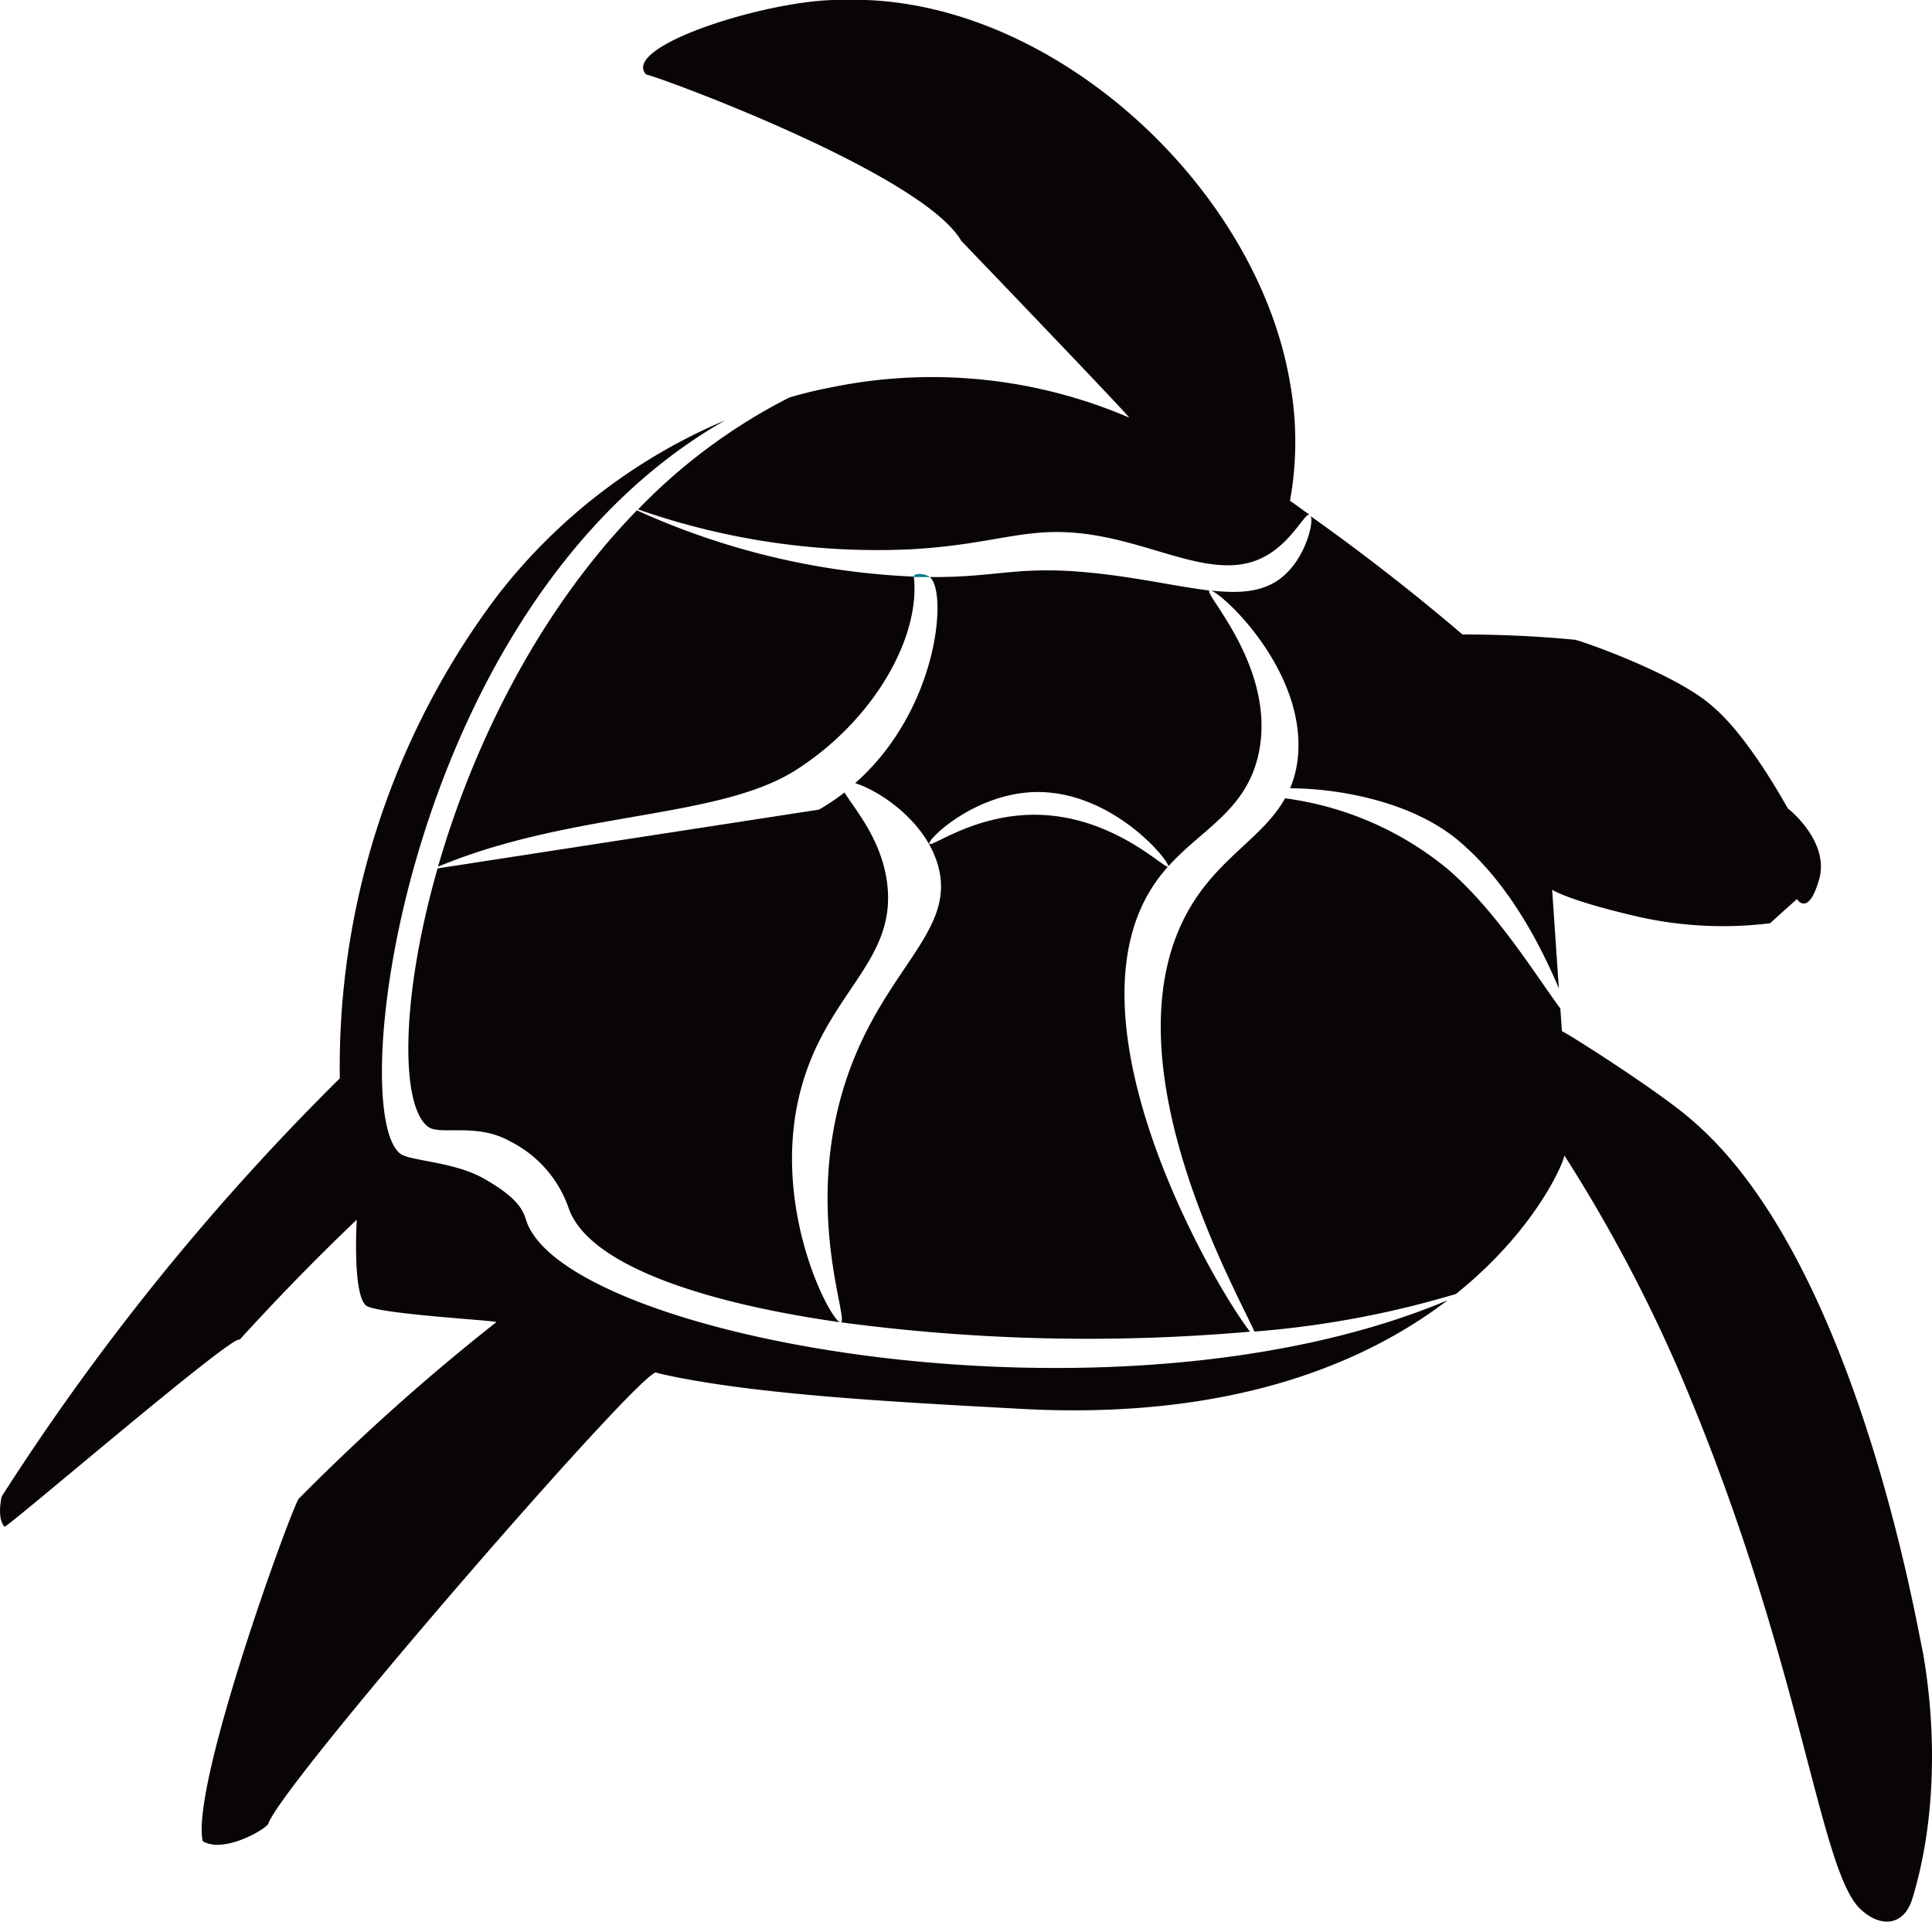 <svg id="Layer_1" data-name="Layer 1" xmlns="http://www.w3.org/2000/svg" viewBox="0 0 181.37 180.44"><defs><style>.cls-1{fill:#0a0505;}.cls-2{fill:#007683;}.cls-3{fill:#007b86;}</style></defs><path class="cls-1" d="M108.52,82.77c3.28-4.65,8.44-6.06,9.67-12.19,1.57-7.9-5.19-14.82-4.66-15.15h0c-2.76-.32-6.07-1.08-10.05-1.55-7.86-.92-9.46.34-16.2.29h0c1.68,1.29.88,12.4-7,19.35,2.25.69,6.66,3.57,7.8,7.81,1.68,6.22-5.21,9.63-8.67,20.12-4,12.19.34,22.53-.48,22.68a174.4,174.4,0,0,0,38.42.88C114.12,120.92,99.36,95.74,108.52,82.77Zm-11-6.28c-5.94-.15-10.08,3.11-10.28,2.72s4.31-4.82,10.15-4.86c7.26,0,12.54,6.66,12.28,7S104.67,76.66,97.47,76.49Z"/><path class="cls-1" d="M120.57,54c-1.74,1.56-4,1.75-6.86,1.44,1.36.51,9.13,7.9,8.09,16a10,10,0,0,1-.69,2.56c4.17,0,11.34,1.1,15.91,5s7.48,9.46,9.32,13.78l-.63-9.26s1.43,1,8,2.52a36.19,36.19,0,0,0,12.46.63c.84-.77,1.69-1.52,2.52-2.27,0,0,1.05,1.73,2.08-1.83s-2.9-6.68-2.92-6.66-3.56-6.62-7.06-9.58c-3.42-3.12-12.94-6.39-13-6.28q-5.17-.49-10.5-.49c-4.68-4-9.45-7.69-14.27-11.12C123.37,48.81,122.69,52.11,120.57,54Z"/><path class="cls-1" d="M75.37,101.6C77.92,93,84.2,90.1,83.28,82.89c-.54-4.19-3.16-7.07-4-8.5A20.8,20.8,0,0,1,76.89,76L41.08,81.52c-3.48,12.14-3.51,22.27-.9,24.25,1.12.85,4.57-.42,7.74,1.39a11.05,11.05,0,0,1,5.46,6.24c1.79,5.22,12.22,8.84,25.52,10.73C78,124.11,72,112.85,75.37,101.6Z"/><path class="cls-1" d="M85.79,54.13a70,70,0,0,1-26-6.22c-9.47,9.73-15.49,22.41-18.67,33.45,12.6-5.26,26.31-4.4,33.64-9.1S86.42,59.79,85.79,54.13Z"/><path class="cls-1" d="M180.52,155.13c-.53-2.26-6.22-36.56-21.51-49.82-3-2.72-12.34-8.61-12.38-8.5l-.15-2.13c-2.54-3.48-6.07-9.22-10.59-13.11a30.27,30.27,0,0,0-15.25-6.63c-1.93,3.46-5.69,5.3-8.45,9.5C103.08,98.3,116,121,117.76,125a90.52,90.52,0,0,0,18.92-3.53c7.48-6,10.1-12.31,10.18-13a143.72,143.72,0,0,1,10.61,19.89c11.84,27.51,13.26,47.63,17.34,51,1.89,1.66,4,1.36,4.74-1.21C181.77,170.84,181.79,162.37,180.52,155.13Z"/><path class="cls-1" d="M49.46,114.74c-.3-.82-.42-2.07-4.09-4.13-2.8-1.57-6.87-1.62-7.78-2.3-5.28-3.94.57-51.83,30.48-68.85A53.25,53.25,0,0,0,46.76,55.83a73.52,73.52,0,0,0-14.86,45.4A228.22,228.22,0,0,0,.16,140.48s-.49,2,.26,2.84c.3.09,21.69-18.31,22.07-17.55q5.39-5.92,11-11.27s-.43,7.15.92,8.09c1.29.78,12.14,1.37,12.19,1.52a202.36,202.36,0,0,0-18.57,16.6c-.84,1.35-10.14,26.88-9,32.13,1.82,1.12,5.48-.83,6.14-1.59,1-3.51,36.08-43.94,36.48-42.37,8.66,2.05,22.93,2.76,34.08,3.37,19.78,1.1,32.41-4.27,40.17-10.19C104.8,135.13,53.54,125.72,49.46,114.74Z"/><path class="cls-1" d="M59.9,47.82a68,68,0,0,0,25.51,3.75c9-.49,11.41-2.62,18.69-1.07,5.93,1.27,10.87,4.09,15,1.53,2.26-1.39,3.39-3.82,3.82-3.72-.61-.43-1.21-.88-1.82-1.3a31.14,31.14,0,0,0,0-11.09C117.91,17.14,98.15-.74,79,0c-6.45-.16-20.83,4.3-18.34,7,.63,0,25.87,9.21,29.58,15.61C94,26.52,106,39.05,106,39.2a46.93,46.93,0,0,0-28-2.83c-1.08.2-2.41.51-3.89.94A53.26,53.26,0,0,0,59.9,47.82Z"/><path class="cls-2" d="M123,48.31h0l.07,0A.1.1,0,0,0,123,48.31Z"/><path class="cls-3" d="M87.29,54.17c-.44-.35-1.55-.43-1.5,0Z"/><path class="cls-3" d="M113.54,55.43l.17,0C113.63,55.42,113.57,55.41,113.54,55.43Z"/><path class="cls-3" d="M78.93,124.13h0S78.92,124.14,78.93,124.13Z"/></svg>